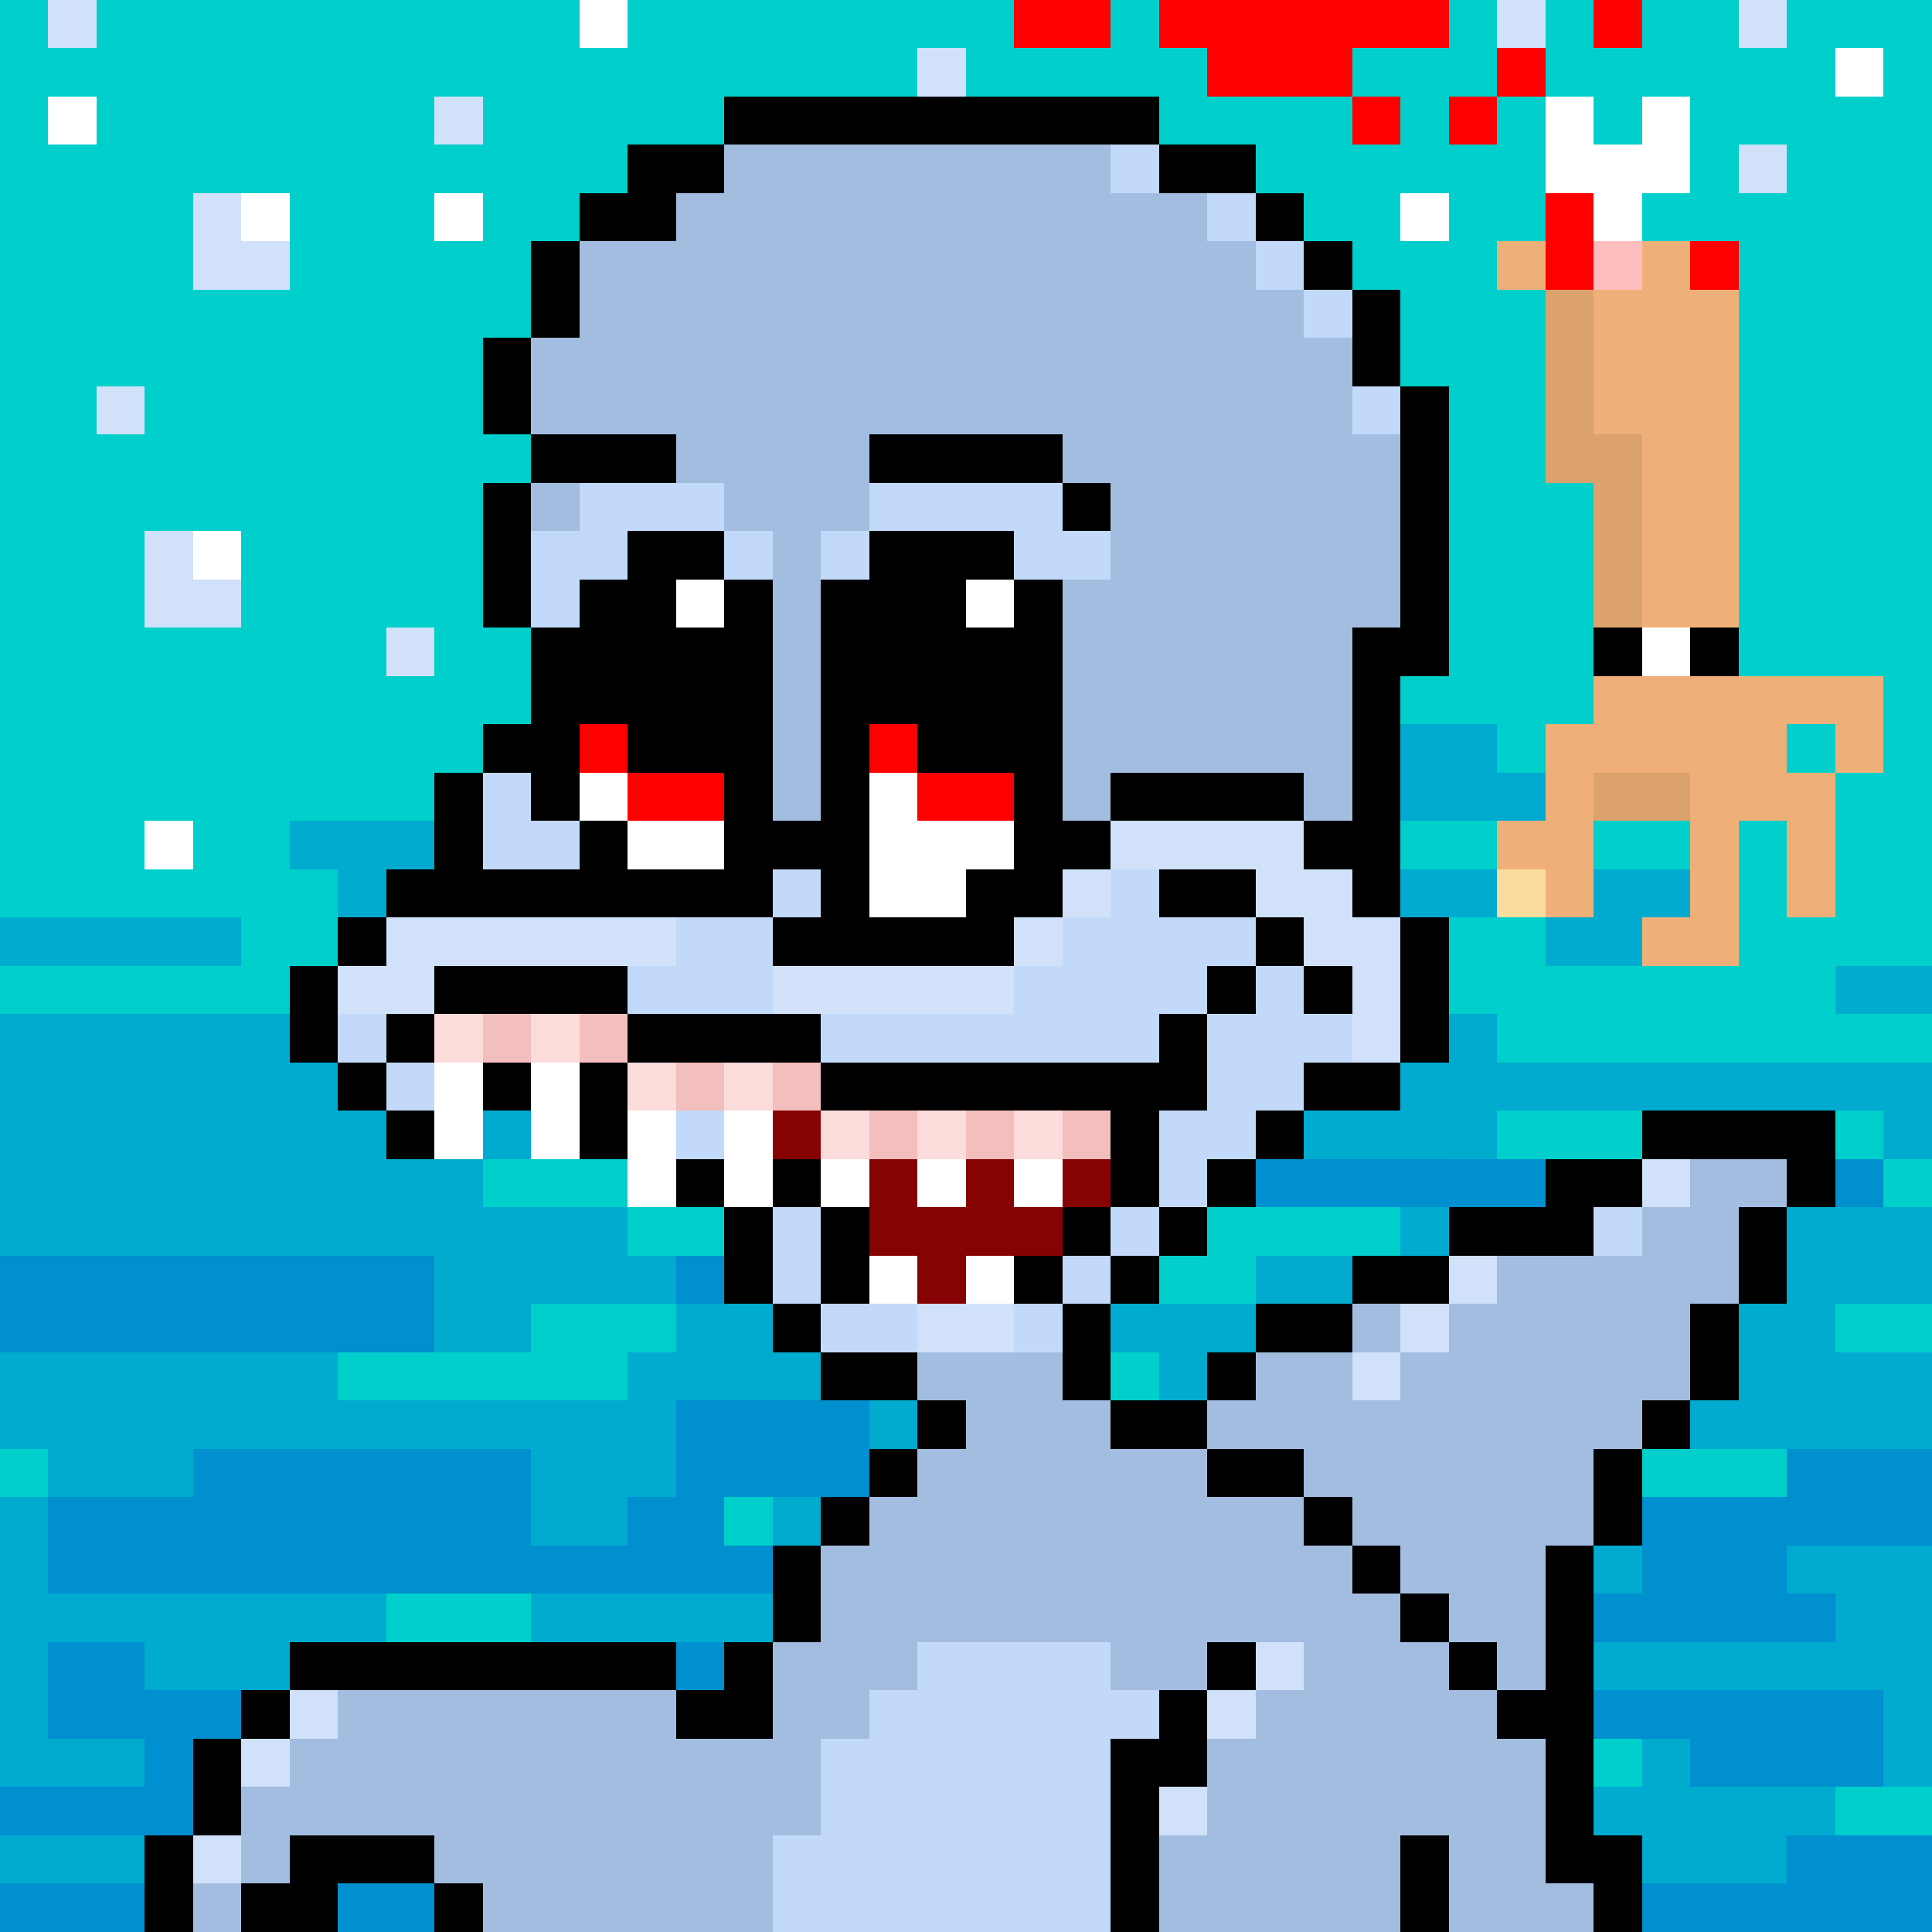 <svg xmlns="http://www.w3.org/2000/svg" viewBox="0 -0.5 40 40" shape-rendering="crispEdges">
<rect x="0" y="-0.5" width="40" height="40" fill="#333333" stroke="none"/>
<path stroke="#00cfcb" d="M0 0h1M2 0h10M13 0h8M23 0h1M30 0h1M32 0h1M34 0h2M37 0h3M0 1h19M20 1h5M28 1h3M32 1h6M39 1h1M0 2h1M2 2h7M10 2h5M24 2h4M29 2h1M31 2h1M33 2h1M35 2h5M0 3h13M26 3h6M35 3h1M37 3h3M0 4h4M6 4h3M10 4h2M27 4h2M30 4h2M34 4h6M0 5h4M6 5h5M28 5h3M36 5h4M0 6h11M29 6h3M36 6h4M0 7h10M29 7h3M36 7h4M0 8h2M3 8h7M30 8h2M36 8h4M0 9h11M30 9h2M36 9h4M0 10h10M30 10h3M36 10h4M0 11h3M5 11h5M30 11h3M36 11h4M0 12h3M5 12h5M30 12h3M36 12h4M0 13h8M9 13h2M30 13h3M36 13h4M0 14h11M29 14h4M39 14h1M0 15h10M31 15h1M37 15h1M39 15h1M0 16h9M38 16h2M0 17h3M4 17h2M29 17h2M33 17h2M36 17h1M38 17h2M0 18h7M36 18h1M38 18h2M5 19h2M30 19h2M36 19h4M0 20h6M30 20h8M31 21h9M31 23h3M38 23h1M10 24h3M39 24h1M13 25h2M25 25h4M24 26h2M11 27h3M38 27h2M7 28h6M23 28h1M0 30h1M34 30h3M15 31h1M8 33h3M33 36h1M38 37h2" />
<path stroke="#d0e1f9" d="M1 0h1M31 0h1M36 0h1M19 1h1M9 2h1M36 3h1M4 4h1M4 5h2M2 8h1M3 11h1M3 12h2M8 13h1M23 17h4M22 18h1M26 18h2M8 19h6M21 19h1M27 19h2M7 20h2M16 20h5M28 20h1M28 21h1M34 24h1M30 26h1M19 27h2M29 27h1M28 28h1M26 34h1M6 35h1M25 35h1M5 36h1M24 37h1M4 38h1" />
<path stroke="#ffffff" d="M12 0h1M38 1h1M1 2h1M32 2h1M34 2h1M32 3h3M5 4h1M9 4h1M29 4h1M33 4h1M4 11h1M14 12h1M20 12h1M34 13h1M12 16h1M18 16h1M3 17h1M13 17h2M18 17h3M18 18h2M9 22h1M11 22h1M9 23h1M11 23h1M13 23h1M15 23h1M13 24h1M15 24h1M17 24h1M19 24h1M21 24h1M18 26h1M20 26h1" />
<path stroke="#ff0000" d="M21 0h2M24 0h6M33 0h1M25 1h3M31 1h1M28 2h1M30 2h1M32 4h1M32 5h1M35 5h1M12 15h1M18 15h1M13 16h2M19 16h2" />
<path stroke="#000000" d="M15 2h9M13 3h2M24 3h2M12 4h2M26 4h1M11 5h1M27 5h1M11 6h1M28 6h1M10 7h1M28 7h1M10 8h1M29 8h1M11 9h3M18 9h4M29 9h1M10 10h1M22 10h1M29 10h1M10 11h1M13 11h2M18 11h3M29 11h1M10 12h1M12 12h2M15 12h1M17 12h3M21 12h1M29 12h1M11 13h5M17 13h5M28 13h2M33 13h1M35 13h1M11 14h5M17 14h5M28 14h1M10 15h2M13 15h3M17 15h1M19 15h3M28 15h1M9 16h1M11 16h1M15 16h1M17 16h1M21 16h1M23 16h4M28 16h1M9 17h1M12 17h1M15 17h3M21 17h2M27 17h2M8 18h8M17 18h1M20 18h2M24 18h2M28 18h1M7 19h1M16 19h5M26 19h1M29 19h1M6 20h1M9 20h4M25 20h1M27 20h1M29 20h1M6 21h1M8 21h1M13 21h4M24 21h1M29 21h1M7 22h1M10 22h1M12 22h1M17 22h8M27 22h2M8 23h1M12 23h1M23 23h1M26 23h1M34 23h4M14 24h1M16 24h1M23 24h1M25 24h1M32 24h2M37 24h1M15 25h1M17 25h1M22 25h1M24 25h1M30 25h3M36 25h1M15 26h1M17 26h1M21 26h1M23 26h1M28 26h2M36 26h1M16 27h1M22 27h1M26 27h2M35 27h1M17 28h2M22 28h1M25 28h1M35 28h1M19 29h1M23 29h2M34 29h1M18 30h1M25 30h2M33 30h1M17 31h1M27 31h1M33 31h1M16 32h1M28 32h1M32 32h1M16 33h1M29 33h1M32 33h1M6 34h8M15 34h1M25 34h1M30 34h1M32 34h1M5 35h1M14 35h2M24 35h1M31 35h2M4 36h1M23 36h2M32 36h1M4 37h1M23 37h1M32 37h1M3 38h1M6 38h3M23 38h1M29 38h1M32 38h2M3 39h1M5 39h2M9 39h1M23 39h1M29 39h1M33 39h1" />
<path stroke="#a3bde1" d="M15 3h8M14 4h11M12 5h14M12 6h15M11 7h17M11 8h17M14 9h4M22 9h7M11 10h1M15 10h3M23 10h6M16 11h1M23 11h6M16 12h1M22 12h7M16 13h1M22 13h6M16 14h1M22 14h6M16 15h1M22 15h6M16 16h1M22 16h1M27 16h1M35 24h2M34 25h2M31 26h5M28 27h1M30 27h5M19 28h3M26 28h2M29 28h6M20 29h3M25 29h9M19 30h6M27 30h6M18 31h9M28 31h5M17 32h11M29 32h3M17 33h12M30 33h2M16 34h3M23 34h2M27 34h3M31 34h1M7 35h7M16 35h2M26 35h5M6 36h11M25 36h7M5 37h12M25 37h7M5 38h1M9 38h7M24 38h5M30 38h2M4 39h1M10 39h6M24 39h5M30 39h3" />
<path stroke="#c3d9f9" d="M23 3h1M25 4h1M26 5h1M27 6h1M28 8h1M12 10h3M18 10h4M11 11h2M15 11h1M17 11h1M21 11h2M11 12h1M10 16h1M10 17h2M16 18h1M23 18h1M14 19h2M22 19h4M13 20h3M21 20h4M26 20h1M7 21h1M17 21h7M25 21h3M8 22h1M25 22h2M14 23h1M24 23h2M24 24h1M16 25h1M23 25h1M33 25h1M16 26h1M22 26h1M17 27h2M21 27h1M19 34h4M18 35h6M17 36h6M17 37h6M16 38h7M16 39h7" />
<path stroke="#eeb078" d="M31 5h1M34 5h1M33 6h3M33 7h3M33 8h3M34 9h2M34 10h2M34 11h2M34 12h2M33 14h6M32 15h5M38 15h1M32 16h1M35 16h3M31 17h2M35 17h1M37 17h1M32 18h1M35 18h1M37 18h1M34 19h2" />
<path stroke="#ffbebe" d="M33 5h1" />
<path stroke="#dba26e" d="M32 6h1M32 7h1M32 8h1M32 9h2M33 10h1M33 11h1M33 12h1M33 16h2" />
<path stroke="#00abcf" d="M29 15h2M29 16h3M6 17h3M7 18h1M29 18h2M33 18h2M0 19h5M32 19h2M38 20h2M0 21h6M30 21h1M0 22h7M29 22h11M0 23h8M10 23h1M27 23h3M39 23h1M0 24h10M0 25h13M29 25h1M37 25h3M9 26h5M26 26h2M37 26h3M9 27h2M14 27h2M23 27h3M36 27h2M0 28h7M13 28h4M24 28h1M36 28h4M0 29h14M18 29h1M35 29h5M1 30h3M11 30h3M0 31h1M11 31h2M16 31h1M0 32h1M33 32h1M37 32h3M0 33h8M11 33h5M38 33h2M0 34h1M3 34h3M33 34h7M0 35h1M39 35h1M0 36h3M34 36h1M39 36h1M33 37h5M0 38h3M34 38h3" />
<path stroke="#fadd9e" d="M31 18h1" />
<path stroke="#fcdbdb" d="M9 21h1M11 21h1M13 22h1M15 22h1M17 23h1M19 23h1M21 23h1" />
<path stroke="#f3bebe" d="M10 21h1M12 21h1M14 22h1M16 22h1M18 23h1M20 23h1M22 23h1" />
<path stroke="#870202" d="M16 23h1M18 24h1M20 24h1M22 24h1M18 25h4M19 26h1" />
<path stroke="#00aacf" d="M30 23h1" />
<path stroke="#008fcf" d="M26 24h6M38 24h1M0 26h9M14 26h1M0 27h9M14 29h4M4 30h7M14 30h4M37 30h3M1 31h10M13 31h2M34 31h6M1 32h15M34 32h3M33 33h5M1 34h2M14 34h1M1 35h4M33 35h6M3 36h1M35 36h4M0 37h4M37 38h3M0 39h3M7 39h2M34 39h6" />
</svg>